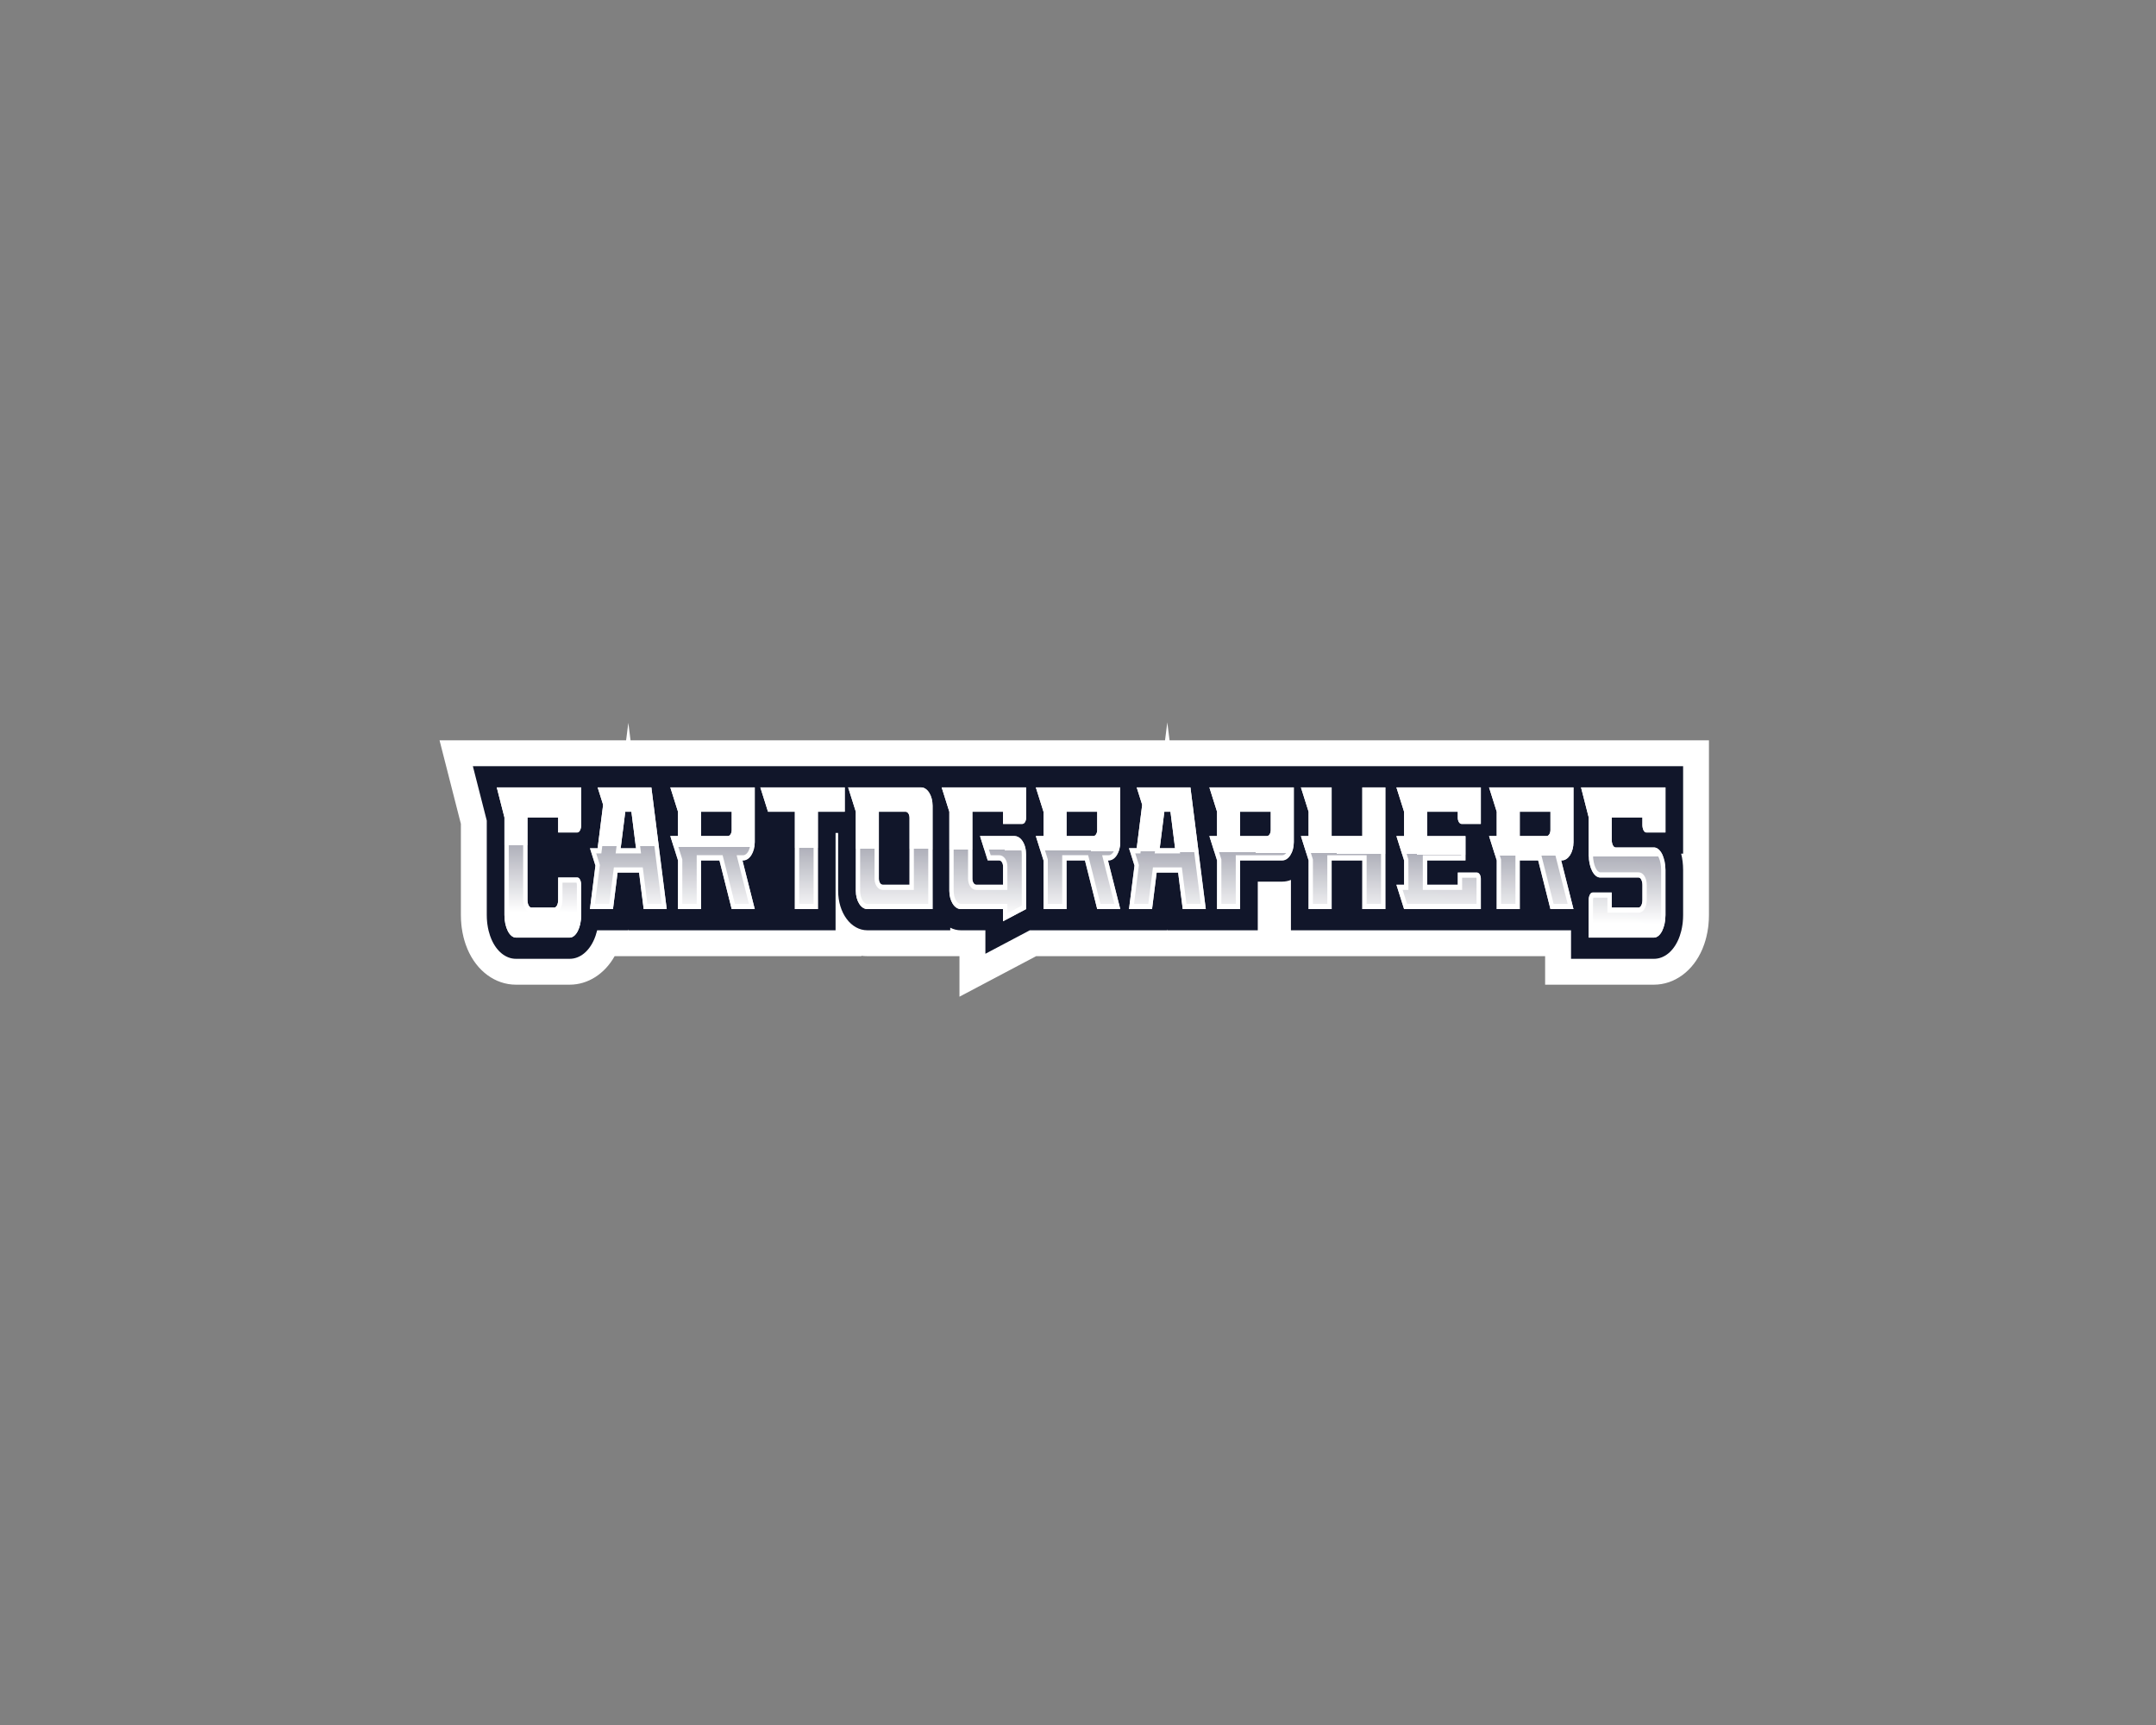 <?xml version="1.0" encoding="UTF-8"?>
<svg xmlns="http://www.w3.org/2000/svg" xmlns:xlink="http://www.w3.org/1999/xlink" viewBox="0 0 2500 2000">
  <rect x="0" y="0" width="2500" height="2000" fill="#808080" stroke="none"/>
  <defs>
    <style>
      .cls-1 {
        fill: url(#linear-gradient);
      }

      .cls-2 {
        fill: #fff;
      }

      .cls-3 {
        fill: #11162a;
      }

      .cls-4 {
        fill: url(#linear-gradient-8);
      }

      .cls-5 {
        fill: url(#linear-gradient-9);
      }

      .cls-6 {
        fill: url(#linear-gradient-3);
      }

      .cls-7 {
        fill: url(#linear-gradient-4);
      }

      .cls-8 {
        fill: url(#linear-gradient-2);
      }

      .cls-9 {
        fill: url(#linear-gradient-6);
      }

      .cls-10 {
        fill: url(#linear-gradient-7);
      }

      .cls-11 {
        fill: url(#linear-gradient-5);
      }

      .cls-12 {
        fill: url(#linear-gradient-13);
      }

      .cls-13 {
        fill: url(#linear-gradient-12);
      }

      .cls-14 {
        fill: url(#linear-gradient-10);
      }

      .cls-15 {
        fill: url(#linear-gradient-11);
      }
    </style>
    <linearGradient id="linear-gradient" x1="625.72" y1="902.08" x2="624.36" y2="1057.69" gradientUnits="userSpaceOnUse">
      <stop offset=".5" stop-color="#fff"/>
      <stop offset=".5" stop-color="#afb0ba"/>
      <stop offset="1" stop-color="#fff"/>
    </linearGradient>
    <linearGradient id="linear-gradient-2" x1="729.59" y1="903.12" x2="728.24" y2="1058.72" xlink:href="#linear-gradient"/>
    <linearGradient id="linear-gradient-3" x1="826.91" y1="904.18" x2="825.55" y2="1059.74" xlink:href="#linear-gradient"/>
    <linearGradient id="linear-gradient-4" x1="930.78" y1="905.26" x2="929.42" y2="1060.88" xlink:href="#linear-gradient"/>
    <linearGradient id="linear-gradient-5" x1="1033.08" y1="906.3" x2="1031.73" y2="1061.91" xlink:href="#linear-gradient"/>
    <linearGradient id="linear-gradient-6" x1="1141.51" y1="907.45" x2="1140.16" y2="1063.13" xlink:href="#linear-gradient"/>
    <linearGradient id="linear-gradient-7" x1="1250.7" y1="908.59" x2="1249.35" y2="1064.15" xlink:href="#linear-gradient"/>
    <linearGradient id="linear-gradient-8" x1="1354.61" y1="909.63" x2="1353.25" y2="1065.23" xlink:href="#linear-gradient"/>
    <linearGradient id="linear-gradient-9" x1="1451.59" y1="910.68" x2="1450.23" y2="1066.24" xlink:href="#linear-gradient"/>
    <linearGradient id="linear-gradient-10" x1="1558.06" y1="911.79" x2="1556.71" y2="1067.35" xlink:href="#linear-gradient"/>
    <linearGradient id="linear-gradient-11" x1="1668.78" y1="912.94" x2="1667.43" y2="1068.5" xlink:href="#linear-gradient"/>
    <linearGradient id="linear-gradient-12" x1="1776.19" y1="914.06" x2="1774.83" y2="1069.62" xlink:href="#linear-gradient"/>
    <linearGradient id="linear-gradient-13" x1="1882.86" y1="915.17" x2="1881.51" y2="1070.77" xlink:href="#linear-gradient"/>
  </defs>
  <g id="Layer_2" data-name="Layer 2">
    <path class="cls-2" d="M1353.57,837.35l-2.64,21H731.15l-2.57-20.3-2.57,20.3h-216.33l24.74,96.86v105.74c0,3.83,.2,7.68,.59,11.45,.1,.97,.21,1.93,.33,2.82,.5,3.79,1.2,7.55,2.09,11.17,.7,2.84,1.53,5.65,2.46,8.35,.65,1.89,1.37,3.76,2.13,5.58,10.75,25.5,32.3,41.34,56.23,41.34h62.29c21.22,0,40.57-12.46,52.18-33.07h286.13v-.41c2.24,.27,4.52,.41,6.83,.41h106.88v47l88.95-47h590.15v33.07h126.13c23.93,0,45.48-15.84,56.24-41.35,.76-1.81,1.48-3.68,2.12-5.54,.93-2.7,1.76-5.51,2.46-8.35,.9-3.64,1.6-7.4,2.1-11.19,.12-.93,.23-1.87,.33-2.83,.39-3.76,.59-7.61,.59-11.44v-202.6s-625.45,0-625.45,0l-2.65-21Z"/>
  </g>
  <g id="Layer_1" data-name="Layer 1">
    <g>
      <path class="cls-3" d="M1951.68,888.35H548.32l16.12,63.09v109.51c0,2.79,.15,5.6,.43,8.32,.07,.69,.15,1.37,.24,2.04,.36,2.7,.86,5.37,1.48,7.92,.48,1.96,1.05,3.89,1.69,5.73,.44,1.26,.91,2.5,1.42,3.7,6.07,14.4,16.76,23,28.59,23h62.29c11.83,0,22.52-8.6,28.59-23,.5-1.19,.98-2.43,1.41-3.7,.64-1.84,1.2-3.77,1.68-5.72,.05-.21,.09-.43,.14-.65h36.02l.17-1.31,.16,1.31h240.14v-112.86h2.99v67.12c0,25.65,14.87,45.74,33.85,45.74h96.13v-3.02c3.8,1.95,7.94,3.02,12.31,3.02h28.44v27.22l51.51-27.22h159.38l.16-1.31,.17,1.31h104.62v-56.43h28.44c3.47,0,6.84-.69,10.01-1.99v58.42h324.8v33.07h96.13c11.83,0,22.52-8.6,28.59-23,.5-1.19,.98-2.43,1.41-3.7,.64-1.84,1.2-3.77,1.68-5.72,.63-2.56,1.13-5.23,1.48-7.92,.09-.68,.17-1.36,.24-2.05,.29-2.73,.43-5.53,.43-8.32v-52.25c0-6.77-.8-13.15-2.27-18.95h2.27v-101.4Z"/>
      <g>
        <g>
          <path class="cls-1" d="M647.22,947.76h-35.59v95.78c0,4.81,1.99,8.71,4.45,8.71h26.69c2.46,0,4.45-3.9,4.45-8.71v-26.12h22.25c1.23,0,2.34,.97,3.15,2.54,.8,1.59,1.3,3.76,1.3,6.16v34.83c0,14.42-5.98,26.12-13.35,26.12h-62.29c-7.37,0-13.35-11.7-13.35-26.12v-113.19l-8.9-34.83h97.88v43.54c0,4.81-1.99,8.71-4.45,8.71h-22.25v-17.42Z"/>
          <path class="cls-8" d="M773.08,1054.01h-26.69l-5.34-42.32h-24.92l-5.34,42.32h-26.69l6.35-50.4-6.35-20.15h8.9l6.36-50.38h0s-6.35-20.16-6.35-20.16h62.29l17.79,141.08Zm-35.59-70.54l-5.34-42.32h-7.12l-5.34,42.32h17.8Z"/>
          <path class="cls-6" d="M861.81,997.58h-.89l14.24,56.43h-26.69l-14.24-56.43h-21.36v56.43h-26.69v-56.43l-8.9-28.22h8.9v-28.22l-8.9-28.22h97.88v63.49c0,11.68-5.98,21.16-13.35,21.16Zm-17.79-28.22c2.46,0,4.45-3.16,4.45-7.06v-21.16h-35.59v28.22h31.14Z"/>
          <path class="cls-7" d="M979.53,912.93v28.22h-31.14v112.86h-26.69v-112.86h-31.14l-8.9-28.22h97.88Z"/>
          <path class="cls-11" d="M1081.35,934.09v119.92h-75.63c-7.37,0-13.35-9.48-13.35-21.16v-91.7l-8.9-28.22h84.54c7.37,0,13.35,9.48,13.34,21.16Zm-26.69,14.11c0-3.9-1.99-7.06-4.45-7.06h-31.14v77.59c0,3.9,1.99,7.06,4.45,7.06h31.14v-77.59Z"/>
          <path class="cls-9" d="M1189.79,1054.01l-26.69,14.11v-14.11h-48.94c-7.37,0-13.35-9.48-13.35-21.16v-91.7l-8.9-28.22h97.88v35.27c0,3.9-1.99,7.06-4.45,7.06h-22.25v-14.11h-35.59v77.59c0,3.9,1.99,7.06,4.45,7.06h31.14v-21.16c0-3.9-1.99-7.06-4.45-7.06h-13.35l-8.9-28.22h40.04c5.81,0,10.76,5.9,12.58,14.1,.5,2.21,.76,4.58,.76,7.06v63.49Z"/>
          <path class="cls-10" d="M1285.64,997.58h-.89l14.24,56.43h-26.69l-14.24-56.43h-21.36v56.43h-26.69v-56.43l-8.9-28.22h8.9v-28.22l-8.9-28.22h97.88v63.49c0,11.68-5.98,21.16-13.35,21.16Zm-17.79-28.22c2.46,0,4.45-3.16,4.45-7.06v-21.16h-35.59v28.22h31.14Z"/>
          <path class="cls-4" d="M1398.15,1054.01h-26.69l-5.34-42.32h-24.92l-5.34,42.32h-26.69l6.35-50.4-6.35-20.15h8.9l6.36-50.38h0s-6.35-20.16-6.35-20.16h62.29l17.79,141.08Zm-35.59-70.54l-5.34-42.32h-7.12l-5.34,42.32h17.8Z"/>
          <path class="cls-5" d="M1500.23,912.93v63.49c0,11.68-5.98,21.16-13.35,21.16h-48.94v56.43h-26.69v-56.43l-8.9-28.22h8.9v-28.22l-8.9-28.22h97.88Zm-26.69,28.22h-35.59v28.22h31.14c2.46,0,4.45-3.16,4.45-7.06v-21.16Z"/>
          <path class="cls-14" d="M1606.38,912.93v141.08h-26.69v-56.43h-35.59v56.43h-26.7v-56.43l-8.9-28.22h8.9v-28.22l-8.9-28.22h35.59v56.43h35.59v-56.43h26.69Z"/>
          <path class="cls-15" d="M1690.41,948.2v-7.05h-35.59v28.22h44.49v28.22h-44.49v28.22h35.59v-14.11h22.25c2.46,0,4.45,3.16,4.45,7.06v35.27h-88.98l-8.9-28.22h8.9v-28.22l-8.9-28.22h8.9v-28.22l-8.9-28.22h97.88v42.32h-22.25c-2.46,0-4.45-3.16-4.45-7.05Z"/>
          <path class="cls-13" d="M1811.18,997.58h-.89l14.24,56.43h-26.69l-14.24-56.43h-21.36v56.43h-26.69v-56.43l-8.9-28.22h8.9v-28.22l-8.9-28.22h97.88v63.49c0,11.68-5.98,21.16-13.35,21.16Zm-17.79-28.22c2.46,0,4.45-3.16,4.45-7.06v-21.16h-35.59v28.22h31.14Z"/>
          <path class="cls-12" d="M1904.49,956.47v-8.71h-35.59v26.11c0,4.81,1.99,8.71,4.45,8.71h44.49c7.37,0,13.35,11.7,13.35,26.12v52.25c0,14.42-5.98,26.12-13.35,26.12h-75.63v-43.53c0-4.81,1.99-8.71,4.45-8.71h22.25v17.42h31.14c2.46,0,4.45-3.9,4.45-8.71v-17.41c0-4.81-1.99-8.71-4.45-8.71h-44.49c-7.37,0-13.35-11.7-13.35-26.12v-43.54l-8.9-34.83h97.88v52.24h-22.25c-2.46,0-4.45-3.9-4.45-8.7Z"/>
        </g>
        <g>
          <path class="cls-2" d="M668.92,918.92v37.54c0,1.22-.22,2.17-.43,2.71h-16.27v-17.42h-45.59v101.77c0,8.38,4.06,14.7,9.45,14.7h26.69c5.39,0,9.45-6.32,9.45-14.7v-20.12h16.27c.18,.49,.43,1.39,.43,2.71v34.83c0,11.52-4.41,20.12-8.35,20.12h-62.29c-3.94,0-8.35-8.61-8.35-20.12v-114.09l-.22-.86-6.92-27.08h86.12m5-6h-97.88l8.9,34.83v113.19c0,14.42,5.98,26.12,13.35,26.12h62.29c7.37,0,13.35-11.7,13.35-26.12v-34.83c0-2.4-.5-4.58-1.3-6.16-.81-1.57-1.92-2.54-3.15-2.54h-22.25v26.12c0,4.81-1.99,8.71-4.45,8.71h-26.69c-2.46,0-4.45-3.9-4.45-8.71v-95.78h35.59v17.42h22.25c2.46,0,4.45-3.9,4.45-8.71v-43.54h0Z"/>
          <path class="cls-2" d="M750.98,918.92l16.28,129.09h-16.58l-4.7-37.22-.64-5.1h-33.52l-.64,5.1-4.7,37.22h-16.58l5.48-43.5,.2-1.55-.46-1.47-3.79-12.03h5.96l.64-5.1,6.36-50.38,.06-.46v-1.55l-.32-1.02-3.79-12.03h50.75m-37.11,70.53h29.42l-.87-6.89-5.34-42.32-.64-5.1h-15.72l-.64,5.1-5.34,42.32-.87,6.89m41.41-76.53h-62.29l6.35,20.14h0s-6.36,50.39-6.36,50.39h-8.9l6.35,20.15-6.35,50.4h26.69l5.34-42.32h24.92l5.34,42.32h26.69l-17.79-141.08h0Zm-35.59,70.53l5.34-42.32h7.12l5.34,42.32h-17.8Z"/>
          <path class="cls-2" d="M870.16,918.92v57.49c0,8.22-3.82,15.16-8.35,15.16h-7.63l1.95,7.73,12.29,48.7h-16.25l-13.16-52.17-1.07-4.26h-30.07v56.43h-16.69v-51.53l-.32-1.02-6.34-20.1h6.66v-35.31l-.32-1.02-6.34-20.1h85.65m-62.29,56.43h36.14c5.3,0,9.45-5.73,9.45-13.05v-27.15h-45.59v40.21m67.29-62.43h-97.88l8.9,28.22v28.22h-8.9l8.9,28.22v56.43h26.69v-56.43h21.36l14.24,56.43h26.69l-14.24-56.43h.89c7.37,0,13.35-9.48,13.35-21.16v-63.49h0Zm-62.29,56.43v-28.22h35.59v21.16c0,3.9-1.99,7.06-4.45,7.06h-31.14Z"/>
          <path class="cls-2" d="M974.53,918.92v16.23h-31.14v112.86h-16.69v-112.86h-32.69l-5.12-16.23h85.65m5-6h-97.88l8.9,28.22h31.14v112.86h26.69v-112.86h31.14v-28.22h0Z"/>
          <path class="cls-2" d="M1068.01,918.92c2.64,0,4.55,2.39,5.45,3.82,1.84,2.92,2.9,7.05,2.9,11.34v113.92h-70.63c-4.52,0-8.35-6.94-8.35-15.16v-92.8l-.32-1.02-6.34-20.1h77.3m-44.49,112.86h36.14v-83.59c0-7.32-4.15-13.05-9.45-13.05h-36.14v83.59c0,7.32,4.15,13.05,9.45,13.05m44.49-118.86h-84.54l8.9,28.22v91.7c0,11.68,5.98,21.16,13.35,21.16h75.63v-119.92c0-11.68-5.98-21.16-13.34-21.16h0Zm-44.49,112.86c-2.46,0-4.45-3.16-4.45-7.06v-77.59h31.14c2.46,0,4.45,3.16,4.45,7.06v77.59h-31.14Z"/>
          <path class="cls-2" d="M1184.79,918.92v29.27c0,.47-.08,.82-.15,1.06h-16.54v-14.11h-45.59v83.59c0,7.32,4.15,13.05,9.45,13.05h36.14v-27.15c0-7.32-4.15-13.05-9.45-13.05h-9.89l-5.12-16.23h32.81c3.3,0,6.49,3.97,7.75,9.67,.39,1.75,.59,3.6,.59,5.49v59.58l-16.69,8.82v-10.91h-53.94c-4.52,0-8.35-6.94-8.35-15.16v-92.8l-.32-1.02-6.34-20.1h85.65m5-6h-97.88l8.9,28.22v91.7c0,11.68,5.98,21.16,13.35,21.16h48.94v14.11l26.69-14.11v-63.49c0-2.47-.27-4.84-.76-7.06-1.83-8.21-6.77-14.1-12.58-14.1h-40.04l8.9,28.22h13.35c2.46,0,4.45,3.16,4.45,7.06v21.16h-31.14c-2.46,0-4.45-3.16-4.45-7.06v-77.59h35.59v14.11h22.25c2.46,0,4.45-3.16,4.45-7.06v-35.27h0Z"/>
          <path class="cls-2" d="M1293.99,918.92v57.49c0,8.22-3.82,15.16-8.35,15.16h-7.63l1.95,7.73,12.29,48.7h-16.25l-13.16-52.17-1.07-4.26h-30.07v56.43h-16.69v-51.53l-.32-1.02-6.34-20.1h6.66v-35.31l-.32-1.02-6.34-20.1h85.65m-62.29,56.43h36.14c5.3,0,9.45-5.73,9.45-13.05v-27.15h-45.59v40.21m67.29-62.43h-97.88l8.9,28.22v28.22h-8.9l8.9,28.22v56.43h26.69v-56.43h21.36l14.24,56.43h26.69l-14.24-56.43h.89c7.37,0,13.35-9.48,13.35-21.16v-63.49h0Zm-62.29,56.43v-28.22h35.59v21.16c0,3.9-1.99,7.06-4.45,7.06h-31.14Z"/>
          <path class="cls-2" d="M1376.05,918.92l16.28,129.09h-16.58l-4.7-37.22-.64-5.1h-33.52l-.64,5.1-4.7,37.22h-16.58l5.48-43.5,.2-1.55-.46-1.47-3.79-12.03h5.96l.64-5.1,6.36-50.38,.06-.46v-1.55l-.32-1.02-3.79-12.03h50.75m-37.11,70.53h29.42l-.87-6.89-5.34-42.32-.64-5.1h-15.72l-.64,5.1-5.34,42.32-.87,6.89m41.41-76.53h-62.29l6.35,20.14h0s-6.36,50.39-6.36,50.39h-8.9l6.35,20.15-6.35,50.4h26.69l5.34-42.32h24.92l5.34,42.32h26.69l-17.79-141.08h0Zm-35.59,70.53l5.34-42.32h7.12l5.34,42.32h-17.8Z"/>
          <path class="cls-2" d="M1495.23,918.92v57.49c0,8.22-3.82,15.16-8.35,15.16h-53.94v56.43h-16.69v-51.53l-.32-1.02-6.34-20.1h6.66v-35.31l-.32-1.02-6.34-20.1h85.64m-62.29,56.43h36.14c5.3,0,9.45-5.73,9.45-13.05v-27.15h-45.59v40.21m67.29-62.43h-97.88l8.9,28.22v28.22h-8.9l8.9,28.22v56.43h26.69v-56.43h48.94c7.37,0,13.35-9.48,13.35-21.16v-63.49h0Zm-62.29,56.43v-28.22h35.59v21.16c0,3.9-1.99,7.06-4.45,7.06h-31.14Z"/>
          <path class="cls-2" d="M1601.38,918.92v129.09h-16.69v-56.43h-45.59v56.43h-16.7v-51.53l-.32-1.02-6.34-20.1h6.66v-35.31l-.32-1.02-6.34-20.1h23.36v56.43h45.59v-56.43h16.69m5-6h-26.69v56.43h-35.59v-56.43h-35.59l8.9,28.22v28.22h-8.9l8.9,28.22v56.43h26.7v-56.43h35.59v56.43h26.69v-141.08h0Z"/>
          <path class="cls-2" d="M1712.11,918.92v30.33h-16.54c-.08-.24-.15-.59-.15-1.06v-13.05h-45.59v40.21h44.49v16.23h-44.49v40.21h45.59v-14.11h16.54c.08,.24,.15,.59,.15,1.06v29.28h-80.53l-5.12-16.23h6.66v-35.31l-.32-1.02-6.34-20.1h6.66v-35.31l-.32-1.02-6.34-20.1h85.65m5-6h-97.88l8.9,28.22v28.22h-8.9l8.9,28.22v28.22h-8.9l8.9,28.22h88.98v-35.27c0-3.9-1.99-7.06-4.45-7.06h-22.25v14.11h-35.59v-28.22h44.49v-28.22h-44.49v-28.22h35.59v7.05c0,3.89,1.99,7.05,4.45,7.05h22.25v-42.32h0Z"/>
          <path class="cls-2" d="M1819.52,918.92v57.49c0,8.22-3.82,15.16-8.35,15.16h-7.63l1.95,7.73,12.29,48.7h-16.25l-13.16-52.17-1.07-4.26h-30.07v56.43h-16.69v-51.53l-.32-1.02-6.34-20.1h6.66v-35.31l-.32-1.02-6.34-20.1h85.65m-62.29,56.43h36.14c5.3,0,9.45-5.73,9.45-13.05v-27.15h-45.59v40.21m67.29-62.43h-97.88l8.9,28.22v28.22h-8.9l8.9,28.22v56.43h26.69v-56.43h21.36l14.24,56.43h26.69l-14.24-56.43h.89c7.37,0,13.35-9.48,13.35-21.16v-63.49h0Zm-62.29,56.43v-28.22h35.59v21.16c0,3.9-1.99,7.06-4.45,7.06h-31.14Z"/>
          <path class="cls-2" d="M1926.18,918.92v40.25h-16.27c-.21-.55-.43-1.49-.43-2.71v-14.7h-45.59v32.11c0,8.38,4.06,14.7,9.45,14.7h44.49c3.94,0,8.35,8.61,8.35,20.12v52.25c0,11.52-4.41,20.12-8.35,20.12h-70.63v-37.54c0-1.22,.22-2.17,.43-2.71h16.27v17.42h36.14c5.39,0,9.45-6.32,9.45-14.7v-17.41c0-8.38-4.06-14.7-9.45-14.7h-44.49c-3.94,0-8.35-8.61-8.35-20.12v-44.44l-.22-.86-6.92-27.08h86.12m5-6h-97.88l8.9,34.83v43.54c0,14.42,5.98,26.12,13.35,26.12h44.49c2.46,0,4.45,3.9,4.45,8.71v17.41c0,4.81-1.99,8.71-4.45,8.71h-31.14v-17.42h-22.25c-2.46,0-4.45,3.9-4.45,8.71v43.53h75.63c7.37,0,13.35-11.7,13.35-26.12v-52.25c0-14.42-5.98-26.12-13.35-26.12h-44.49c-2.46,0-4.45-3.9-4.45-8.71v-26.11h35.59v8.71c0,4.8,1.99,8.7,4.45,8.7h22.25v-52.24h0Z"/>
        </g>
      </g>
    </g>
  </g>
</svg>